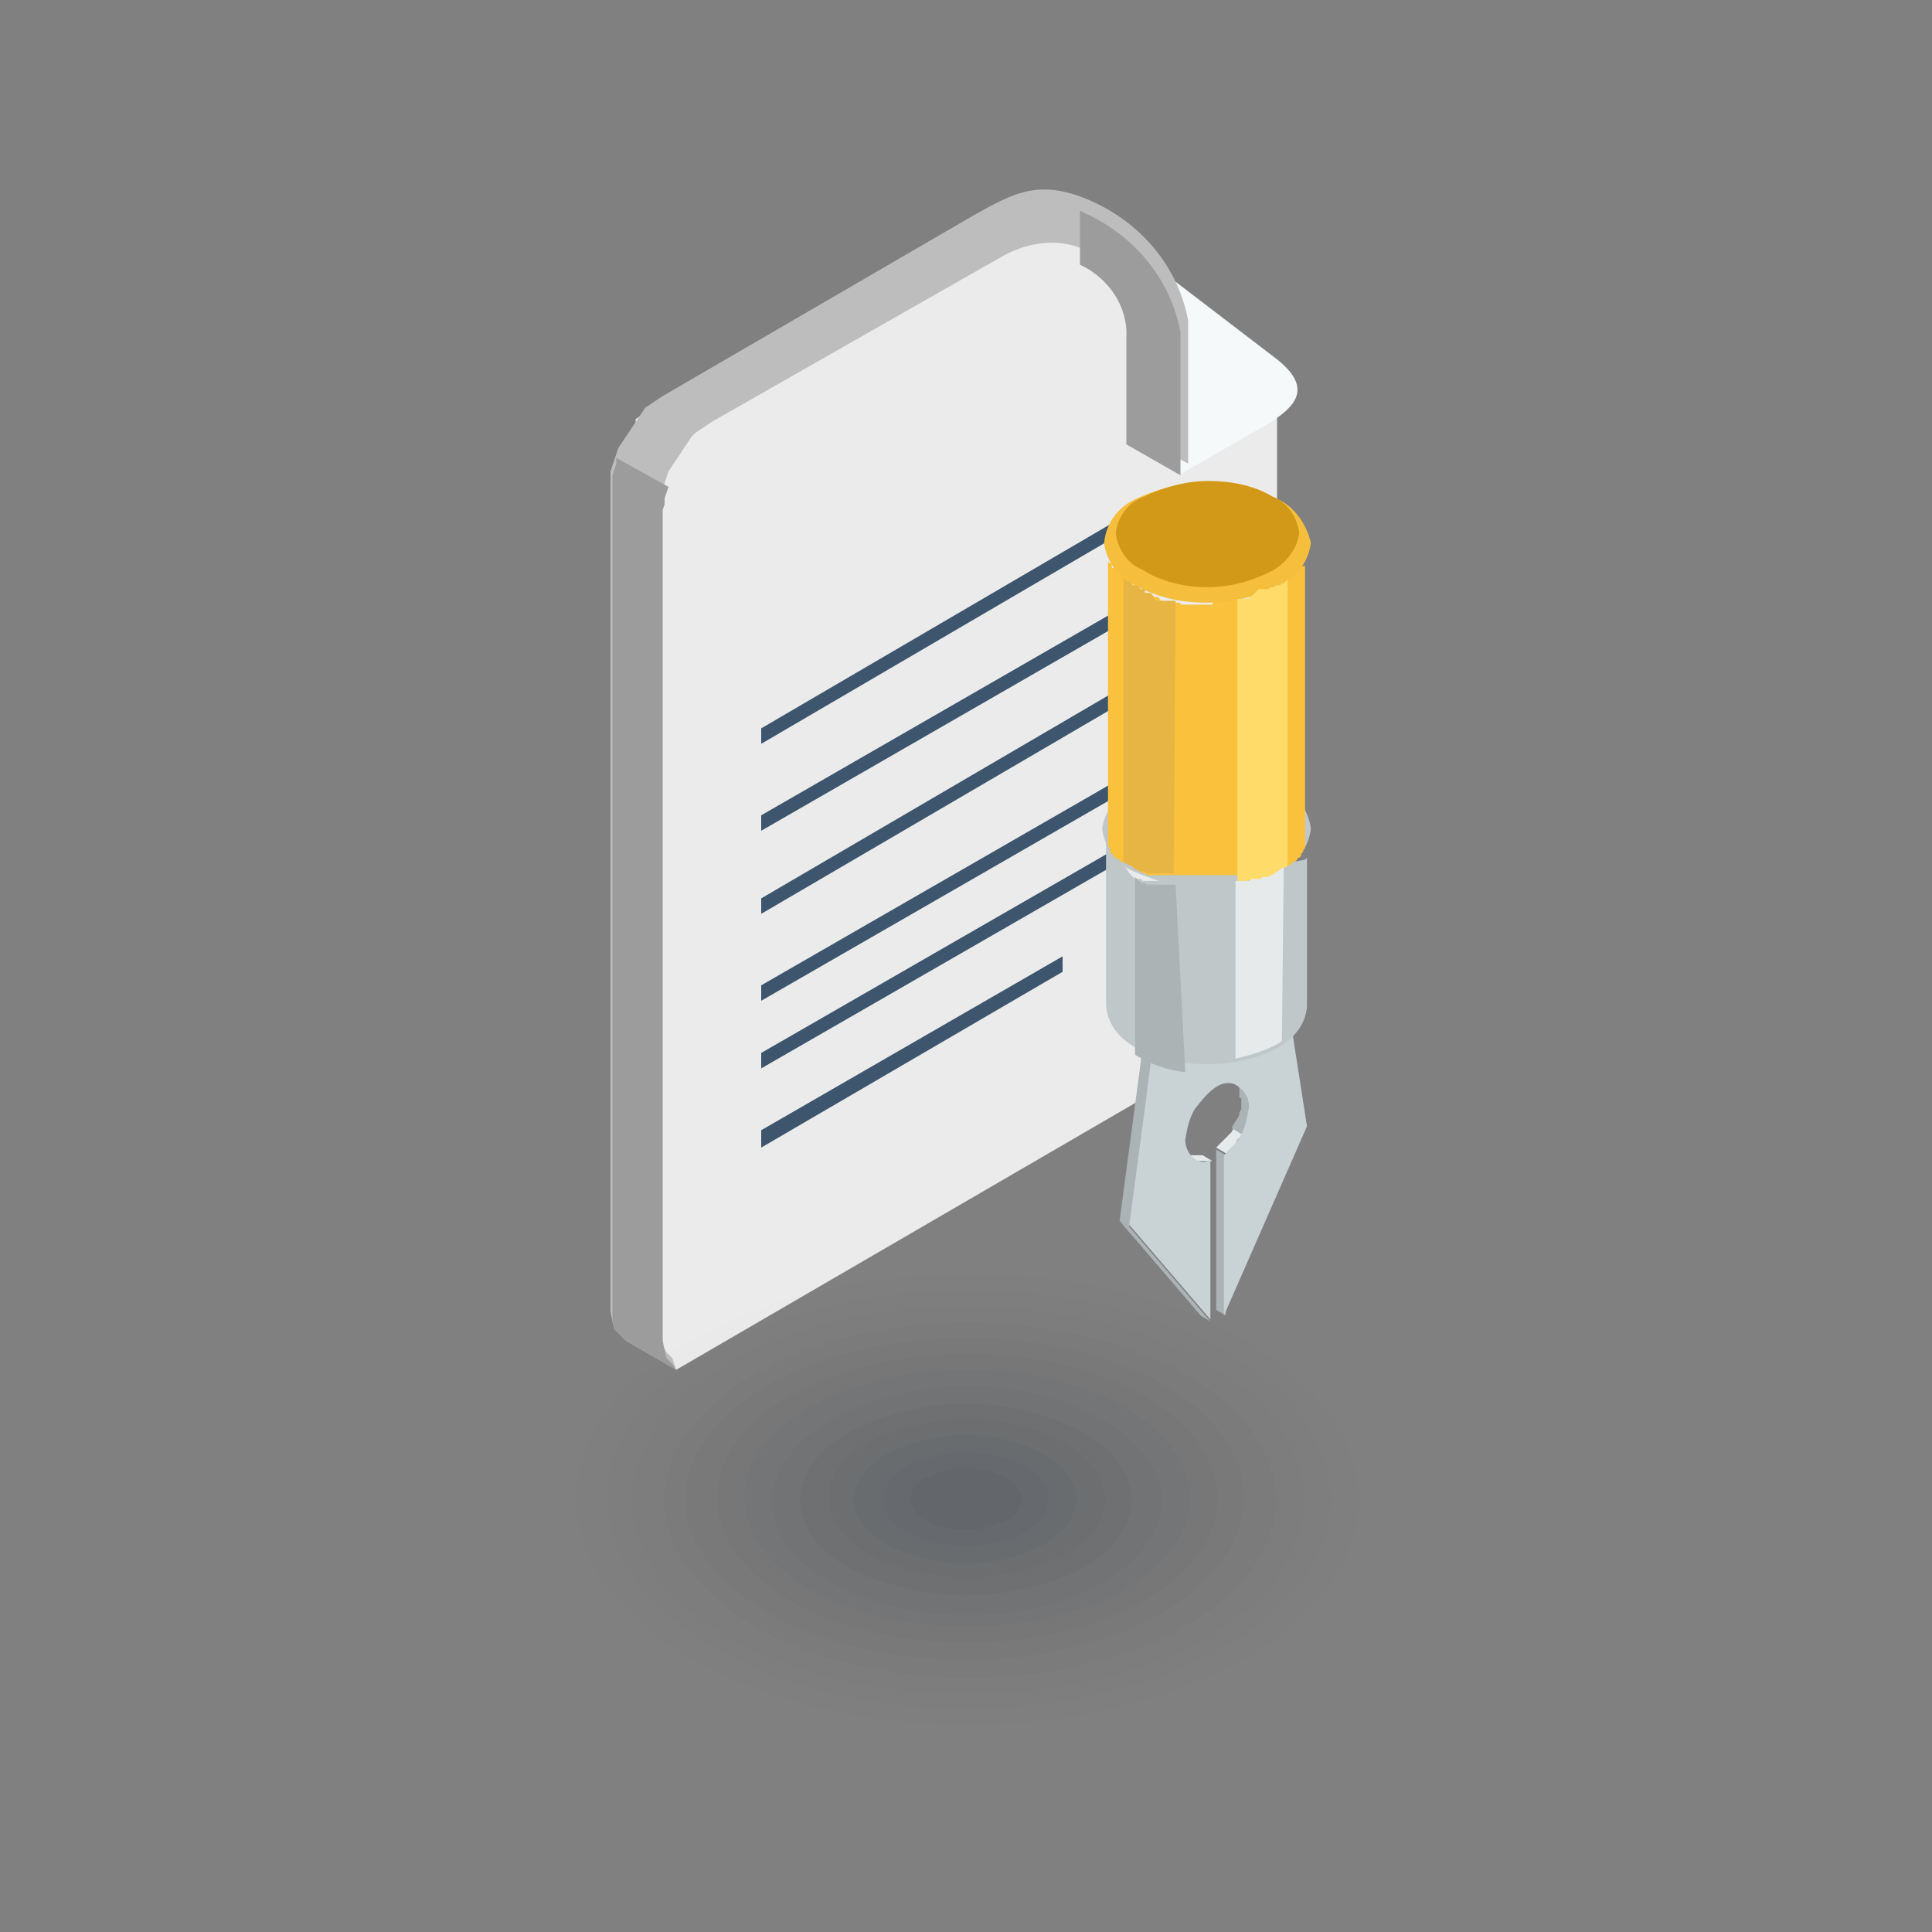 <?xml version="1.0" encoding="utf-8"?>
<!-- Generator: Adobe Illustrator 22.1.0, SVG Export Plug-In . SVG Version: 6.00 Build 0)  -->
<svg version="1.1" id="Layer_1" xmlns="http://www.w3.org/2000/svg" xmlns:xlink="http://www.w3.org/1999/xlink" x="0px" y="0px"
	 viewBox="0 0 100 100" style="enable-background:new 0 0 100 100;" xml:space="preserve">
<rect x="0" y="0" width="100" height="100" fill="#808080" stroke="none"/>
<style type="text/css">
	.st0{fill:#EBEBEB;}
	.st1{fill:#F5F9FA;}
	.st2{fill:#BDBDBD;}
	.st3{fill:#3D566E;}
	.st4{fill:#9C9C9C;}
	.st5{fill:#E6EAEB;}
	.st6{fill:#ABB3B5;}
	.st7{fill:#BFC7C9;}
	.st8{fill:#C9D2D4;}
	.st9{fill:#FAC13C;}
	.st10{fill:#F5BE3D;}
	.st11{fill:#FFDC6A;}
	.st12{fill:#E6B543;}
	.st13{fill:#D19917;}
	.st14{opacity:3.000000e-03;fill:#040507;enable-background:new    ;}
	.st15{opacity:7.000000e-03;fill:#080A0D;enable-background:new    ;}
	.st16{opacity:1.000000e-02;fill:#0B0E14;enable-background:new    ;}
	.st17{opacity:1.300000e-02;fill:#0F131B;enable-background:new    ;}
	.st18{opacity:1.700000e-02;fill:#131822;enable-background:new    ;}
	.st19{opacity:2.000000e-02;fill:#171D29;enable-background:new    ;}
	.st20{opacity:2.300000e-02;fill:#1B2230;enable-background:new    ;}
	.st21{opacity:2.700000e-02;fill:#1F2737;enable-background:new    ;}
	.st22{opacity:3.000000e-02;fill:#232C3F;enable-background:new    ;}
	.st23{opacity:3.300000e-02;fill:#273246;enable-background:new    ;}
	.st24{opacity:3.700000e-02;fill:#2B374D;enable-background:new    ;}
	.st25{opacity:4.000000e-02;fill:#2F3C54;enable-background:new    ;}
	.st26{opacity:4.300000e-02;fill:#34415C;enable-background:new    ;}
	.st27{opacity:4.700000e-02;fill:#384763;enable-background:new    ;}
</style>
<g>
	<g id="Group_2420" transform="translate(-406.907 -350.305)">
		<g id="Group_2419" transform="translate(928.907 826.305)">
			<g id="Group_2413" transform="translate(0 0)">
				<path id="Path_4517_1_" class="st0" d="M-489-407c0.6,0.8,1.3,1.3,2,1.9l28.9-16.8c1.3-0.8,2.1-2.3,2.2-3.8v-31.4l-8-6.2
					l-0.7-0.1l-8.6-0.2l-14.7,8.4c-0.4,0.3-0.8,0.6-1.2,0.9L-489-407L-489-407z"/>
				<path id="Path_4518_1_" class="st1" d="M-461-451.4l4-2.3c2-1.1,3.1-2.1,1.1-3.7l-8.5-6.5l3.4,5.2V-451.4z"/>
				<path id="Path_4519_1_" class="st2" d="M-487-405.1l-2.6-1.5l-0.3-0.3l-0.3-0.3l-0.1-0.4l-0.1-0.5v-43.5l0.1-0.3l0.1-0.3
					l0.1-0.3l0.1-0.3l0.2-0.3l0.2-0.3l0.2-0.3l0.2-0.3l0.2-0.3l0.2-0.3l0.2-0.3l0.3-0.2l0.3-0.2l0.3-0.2l16-9.3
					c2.3-1.3,3.6-2,6.4-0.7c2.5,1.2,4.3,3.4,4.8,6.1v7.4l-2.8-1.5v-5.6c0.1-2.6-2.8-5.7-6.7-3.7l-15.1,8.6l-0.3,0.2l-0.3,0.2
					l-0.3,0.2l-0.2,0.2l-0.2,0.3l-0.2,0.3l-0.2,0.3l-0.2,0.3l-0.2,0.3l-0.2,0.3l-0.1,0.3l-0.1,0.3l-0.1,0.3l-0.1,0.3v43.5l0.1,0.5
					l0.2,0.4l0.3,0.3L-487-405.1z"/>
				<path id="Path_4521_1_" class="st3" d="M-482.6-438.3l18.3-10.7v0.8l-18.3,10.7V-438.3z"/>
				<path id="Path_4757" class="st3" d="M-482.6-429.5l18.3-10.7v0.8l-18.3,10.7V-429.5z"/>
				<path id="Path_4522_1_" class="st3" d="M-482.6-433.8l19.8-11.4v0.8l-19.8,11.4V-433.8z"/>
				<path id="Path_4756" class="st3" d="M-482.6-425l19.8-11.4v0.8l-19.8,11.4V-425z"/>
				<path id="Path_4758" class="st3" d="M-482.6-421.5l19.8-11.4v0.8l-19.8,11.4V-421.5z"/>
				<path id="Path_4523_1_" class="st3" d="M-482.6-417.5l15.6-9v0.8l-15.6,9.1V-417.5z"/>
				<path id="Path_4524_1_" class="st4" d="M-466.1-462.3v-2.8c0.2,0.1,0.3,0.2,0.4,0.2c2.5,1.2,4.3,3.4,4.8,6.1v7.4l-2.8-1.6v-5.5
					C-463.6-460.1-464.6-461.6-466.1-462.3z"/>
				<path id="Path_4525_1_" class="st4" d="M-487-405.1l-2.6-1.5l-0.3-0.3l-0.3-0.3l-0.1-0.4v-0.5v-43.3l0.1-0.3l0.1-0.3v-0.3
					l2.7,1.5l-0.1,0.3l-0.1,0.3v0.3l-0.1,0.3v43l0.1,0.5l0.1,0.4l0.3,0.3L-487-405.1z"/>
			</g>
			<g id="Group_2418" transform="translate(30.449 17.295)">
				<path id="Path_4738" class="st5" d="M-490.5-433.2l-0.5-0.3h0.1h0.1h0.1h0.3h0.1h0.1l0.5,0.3h-0.1h-0.1h-0.3h-0.1H-490.5
					L-490.5-433.2z"/>
				<path id="Path_4739" class="st6" d="M-489.8-424.9l-0.5-0.3l-4.2-4.9l0.5,0.3L-489.8-424.9z"/>
				<path id="Path_4740" class="st6" d="M-494-429.8l-0.5-0.3l1.2-9l0.5,0.3L-494-429.8z"/>
				<path id="Path_4741" class="st7" d="M-492.8-438.8l-0.5-0.3l6.8-3.9l0.5,0.3L-492.8-438.8z"/>
				<path id="Path_4742" class="st6" d="M-489-425.2l-0.5-0.3v-8.3l0.5,0.3V-425.2z"/>
				<path id="Path_4743" class="st5" d="M-489-433.6l-0.5-0.3l0.1-0.1l0.1-0.1l0.1-0.1l0.1-0.1l0.2-0.2l0.1-0.1l0.1-0.1l0.1-0.2
					l0.5,0.3l-0.1,0.1l-0.1,0.1l-0.1,0.1l-0.1,0.2l-0.1,0.1l-0.1,0.1l-0.1,0.1L-489-433.6z"/>
				<path id="Path_4744" class="st6" d="M-488.2-434.6l-0.5-0.3l0.1-0.2l0.2-0.3l0.1-0.2v-0.1l0.1-0.2v-0.2v-0.2v-0.3l0.5,0.3v0.2
					v0.4v0.2v0.2l-0.1,0.3l-0.1,0.2l-0.1,0.2H-488.2z"/>
				<path id="Path_4745" class="st6" d="M-487.8-436.2l-0.5-0.3v-0.2v-0.2v-0.2l-0.1-0.2v-0.1l-0.1-0.1l-0.1-0.1l-0.1-0.1l0.5,0.3
					l0.1,0.1l0.1,0.1v0.2l0.1,0.2v0.1v0.2v0.2L-487.8-436.2z"/>
				<path id="Path_4746" class="st8" d="M-489.4-437.1c-0.5,0.3-0.8,0.7-1.2,1.2c-0.3,0.5-0.4,1-0.5,1.6c0,0.4,0.2,0.8,0.5,1
					c0.3,0.2,0.6,0.2,0.8,0v8.3l-4.2-4.9l1.2-9l6.8-3.8l1.2,7.7l-4.3,9.8v-8.3c0.3-0.3,0.6-0.6,0.8-0.9c0.3-0.5,0.4-1,0.5-1.6
					c0-0.4-0.2-0.8-0.5-1C-488.6-437.3-489-437.3-489.4-437.1z"/>
				<path id="Path_4747" class="st7" d="M-490-447.3c1.3,0,2.6-0.3,3.8-0.9c0.9-0.4,1.5-1.3,1.6-2.2c-0.1-0.9-0.7-1.8-1.6-2.2
					c-1.2-0.7-2.4-0.9-3.8-0.9c-1.4,0-2.6,0.3-3.8,0.9c-0.8,0.4-1.5,1.3-1.6,2.2c0.1,0.9,0.7,1.8,1.6,2.2
					C-492.6-447.7-491.4-447.3-490-447.3z"/>
				<path id="Path_4748" class="st7" d="M-484.8-441.2v-8.8v0.1v0.1l0,0v0.1l0,0v0.1v0.1v0.1v0.1v0.1v0.1v0.1v0.1l-0.1,0.1l-0.5,0.1
					h-0.1l-0.1,0.1l-0.1-0.1l-0.1,0.1h-0.1l-0.1,0.1l-0.1,0.1h-0.1l-0.1,0.1l-0.1,0.1h0.1h-0.1h-0.1l-0.1,0.1h-0.1h-0.1h-0.1h-0.1
					h-0.1h-0.1h-0.1h-0.1l-0.4,0.4h-0.1h-0.1h-0.2h-0.1h-0.1h-0.1h0.2h-0.1h-0.1h-2.8l0,0h-0.1h-0.1h-0.1h-0.1h-0.1h-0.1h-0.1h-0.7
					h-0.1h-0.1h-0.1h-0.1h-0.1h-0.1l-0.1-0.1h-0.1h0.2h-0.1h-0.1h-0.1h-0.1l-0.1-0.1l-0.1-0.1l-0.1-0.1l-0.3-0.5l-0.1-0.1h-0.1
					l-0.1-0.1l-0.1-0.1l0,0l-0.1-0.1l-0.1-0.1v-0.1v-0.1v-0.1v-0.1v-0.1v-0.1v-0.1v0.1h-0.3v-0.1v-0.1v-0.1v-0.1v8.8
					C-495-437.2-485.1-437.2-484.8-441.2z"/>
				<path id="Path_4749" class="st9" d="M-486.2-448.3L-486.2-448.3l0.2-0.1h0.1l0.1-0.1h0.1l0.1-0.1l0.1-0.1h0.1l0.1-0.1v-0.1h0.1
					l0.1-0.1v-0.1l0.1-0.1l0,0v-0.1l0.1-0.1v-0.1v-0.1l0,0v-0.1v-0.1v0.1v-0.1v-0.1v-0.1v-0.1v-0.2v-0.1v-14.7v0.1v0.2v0.1l0,0v0.1
					v0.1v0.1v0.1v0.1v0.1l0,0v0.1h-0.3v0.1v0.1h-0.1v0.1h-0.1l-0.1,0.1l0,0l-0.1,0.1l-0.1,0.1h-0.1l-0.1,0.1h-0.1l-0.1,0.1l-0.1,0.1
					h-0.1h0.1h-0.1h-0.1l-0.1,0.1h-0.1h-0.1l-0.1,0.1h-0.1h-0.1h-0.1h-0.1h-0.1h0.1h-0.1l-0.5,0.6h-0.1h-0.1h-0.1h-0.1h-0.3h-0.1
					h-0.2h-0.1h-0.2h-0.1h-0.4l-0.1,0.3h-1.1h-0.1h-0.4l-0.1-0.1h-0.2h-0.1h-0.2h-0.1h-0.1h-0.2h-0.1h-0.1h0.3h-0.1l-0.2-0.3h-0.1
					h-0.1l-0.2-0.2h-0.1h-0.1h-0.1v-0.2h-0.2h-0.1l-0.1-0.2h-0.1h-0.1l-0.2-0.2h-0.1l-0.1-0.1l-0.1-0.1h0.1l-0.1-0.1h-0.1v-0.1
					l-0.1-0.2h-0.1v0.1v-0.1l-0.2-0.1h-0.1l0,0v-0.1v-0.1l-0.2-0.1l0,0v-0.1v-0.1l0,0v-0.1v-0.1v-0.1v-0.1v-0.1l0,0v14.7v0.1v0.1
					v0.1v0.1v0.1v0.1v-0.1v0.1l0,0v0.1l0.1,0.1v0.1v0.1l0,0l0.1,0.1l0.1,0.1v0.1h0.1l0.3,0.2l0.1,0.1l0,0v-0.1l0.1,0.1h0.1l0.1,0.1
					h0.1l0.1,0.1h0.1l0.2,0.2h0.1l0.1,0.1h0.1h0.1h-0.1l0.1,0.1h0.1h0.1h0.1h0.1h0.1h0.1h0.1h0.1h0.1h0.1h0.2h0.1h0.1h0.1h0.1h0.3
					h0.1h-0.1h0.1h1.7h0.1h0.3h0.1h0.3h0.1h0.1h0.1h0.2h0.1h-0.2h0.1l0.3,0.3h0.1h0.1h0.1h0.1h0.1h0.1l0,0l0.1-0.1h0.1h0.1h0.1
					l0.1-0.1h0.1L-486.2-448.3z"/>
				<path id="Path_4750" class="st10" d="M-490-462.1c1.3,0,2.6-0.3,3.8-0.9c0.9-0.4,1.5-1.3,1.6-2.2c-0.2-0.9-0.8-1.8-1.6-2.2
					c-1.2-0.6-2.5-0.9-3.8-0.9c-1.3,0-2.6,0.3-3.8,0.9c-0.8,0.4-1.4,1.2-1.5,2.2c0.1,0.9,0.7,1.8,1.6,2.2
					C-492.6-462.4-491.4-462.1-490-462.1z"/>
				<path id="Path_4751" class="st5" d="M-486-448.5L-486-448.5L-486-448.5l-0.2,0.2l-0.1,0.1l0,0h-0.1h-0.1l-0.1,0.1h-0.1h-0.1
					h-0.1h-0.1h-0.1h-0.1h-0.1h-0.1l-0.4,0.4h-0.1h-0.1h-0.2h-0.1h-0.1h-0.1l0,0v9.2c0.9-0.2,1.8-0.5,2.4-0.9L-486-448.5L-486-448.5
					z"/>
				<path id="Path_4752" class="st11" d="M-486.2-448.3L-486.2-448.3l0.2-0.1h0.1l0.1-0.1l0,0v-14.8l0,0l-0.1,0.1l-0.1,0.1h-0.1
					l-0.1,0.1h-0.1h-0.1l-0.1,0.1h-0.1h-0.1l-0.1,0.1h-0.1h-0.1h-0.1h-0.1h-0.1h0.1h-0.1l-0.5,0.5h-0.1h-0.1h-0.1h-0.1h-0.2v14.6
					h0.2h0.1h0.1h0.1l0.2-0.1h0.1h0.1h0.1h0.1h0.1h0.1h-0.1l0.1-0.1h0.1h0.1h0.1l0.1-0.1h0.1L-486.2-448.3z"/>
				<path id="Path_4753" class="st6" d="M-491.6-447.5L-491.6-447.5h-0.2h-0.1h-0.1h-0.1h-0.1h-0.1h-0.2h-0.1h-0.1h-0.1h-0.1h-0.1
					h-0.1l-0.1-0.1h-0.1h-0.1h-0.1h0.3h-0.1h-0.1l-0.1-0.1l-0.1-0.1l-0.1-0.1l0,0v9.2c0.8,0.5,1.7,0.8,2.6,0.9L-491.6-447.5
					L-491.6-447.5z"/>
				<path id="Path_4754" class="st12" d="M-491.6-462.2L-491.6-462.2h-0.2h-0.2h-0.1h-0.1l0,0h-0.1h-0.1h-0.1h-0.1l-0.3-0.4h-0.1
					h-0.1h-0.1v-0.2h-0.2l-0.1-0.1l-0.1-0.1h-0.1h-0.1l-0.2-0.2h-0.1l-0.1-0.1l-0.1-0.1l0,0v14.7l0,0l0.1,0.1h0.1l0.1,0.1h0.1
					l0.2,0.2h0.1l0.1,0.1h0.1h0.1h0.1l0.1,0.1h0.1h0.1h0.1h0.1h0.1h0.1h0.1h0.1h0.1h0.1h0.2h0.1h0.1L-491.6-462.2z"/>
				<path id="Path_4755" class="st13" d="M-490-462.9c1.2,0,2.3-0.3,3.3-0.8c0.8-0.4,1.4-1.2,1.5-2c-0.1-0.8-0.6-1.6-1.4-1.9
					c-1-0.6-2.2-0.8-3.3-0.8c-1.1,0-2.3,0.3-3.3,0.8c-0.9,0.3-1.4,1.1-1.5,1.9c0.1,0.8,0.6,1.6,1.4,1.9
					C-492.4-463.2-491.1-462.9-490-462.9z"/>
			</g>
		</g>
	</g>
	<g id="Group_2434" transform="translate(518 541.447)">
		<path id="Path_4484" class="st14" d="M-452.6-472.7c8.5,4.9,8.5,12.8,0,17.7s-22.2,4.9-30.7,0s-8.5-12.8,0-17.7
			C-474.9-477.6-461-477.6-452.6-472.7z"/>
		<path id="Path_4485" class="st15" d="M-453.6-472.1c7.9,4.6,7.9,12,0,16.5s-20.6,4.6-28.6,0s-7.9-12,0-16.5
			S-461.5-476.7-453.6-472.1z"/>
		<path id="Path_4486" class="st16" d="M-454.6-471.5c7.3,4.3,7.3,11.1,0,15.3c-7.3,4.2-19.3,4.3-26.5,0c-7.2-4.3-7.4-11.1-0.1-15.3
			S-462-475.8-454.6-471.5z"/>
		<path id="Path_4487" class="st17" d="M-455.6-470.9c6.8,3.9,6.8,10.3,0,14.2c-6.8,3.9-17.8,3.9-24.6,0c-6.8-3.9-6.7-10.3,0-14.2
			S-462.5-474.8-455.6-470.9z"/>
		<path id="Path_4488" class="st18" d="M-456.6-470.3c6.2,3.6,6.2,9.4,0,13c-6.2,3.6-16.3,3.6-22.4,0c-6.1-3.6-6.2-9.4,0-13
			C-472.9-473.9-463-473.9-456.6-470.3z"/>
		<path id="Path_4489" class="st19" d="M-457.8-469.8c5.6,3.3,5.6,8.5,0,11.8s-14.8,3.3-20.5,0s-5.6-8.5,0.1-11.8
			C-472.5-473-463.4-473-457.8-469.8z"/>
		<path id="Path_4490" class="st20" d="M-458.8-469.2c5.1,2.9,5.1,7.7,0,10.6s-13.3,2.9-18.3,0s-5.1-7.7,0-10.6
			C-471.9-472.1-463.9-472.1-458.8-469.2z"/>
		<path id="Path_4491" class="st21" d="M-459.8-468.6c4.5,2.6,4.5,6.8,0,9.4c-4.5,2.6-11.8,2.6-16.3,0c-4.5-2.6-4.5-6.8,0-9.4
			S-464.2-471.2-459.8-468.6z"/>
		<path id="Path_4492" class="st22" d="M-460.8-467.9c3.9,2.3,3.9,5.9,0,8.3s-10.3,2.3-14.3,0c-4-2.3-3.9-5.9,0-8.3
			C-471.1-470.3-464.8-470.3-460.8-467.9z"/>
		<path id="Path_4493" class="st23" d="M-461.9-467.3c3.3,1.9,3.3,5.1,0,7c-3.8,1.9-8.3,1.9-12.2,0c-3.3-1.9-3.3-5.1,0-7
			C-470.2-469.3-465.8-469.3-461.9-467.3z"/>
		<path id="Path_4494" class="st24" d="M-462.9-466.8c2.8,1.6,2.8,4.3,0,5.8c-3.2,1.6-6.9,1.6-10.1,0c-2.8-1.6-2.8-4.3,0-5.8
			C-469.8-468.4-466-468.4-462.9-466.8z"/>
		<path id="Path_4495" class="st25" d="M-464-466.2c2.3,1.3,2.3,3.3,0,4.7c-2.5,1.3-5.5,1.3-8.1,0c-2.3-1.3-2.3-3.3,0-4.7
			C-469.5-467.5-466.5-467.5-464-466.2z"/>
		<path id="Path_4496" class="st26" d="M-465-465.6c1.7,0.9,1.7,2.5,0,3.5c-1.9,0.9-4.1,0.9-6,0c-1.7-0.9-1.7-2.5,0-3.5
			C-469-466.5-466.9-466.5-465-465.6z"/>
		<path id="Path_4497" class="st27" d="M-466-465c0.7,0.3,1,0.9,0.8,1.5c-0.1,0.3-0.4,0.7-0.8,0.8c-1.3,0.6-2.8,0.6-4,0
			c-0.7-0.3-1-0.9-0.8-1.5c0.1-0.3,0.4-0.7,0.8-0.8C-468.8-465.6-467.2-465.6-466-465z"/>
	</g>
</g>
</svg>
